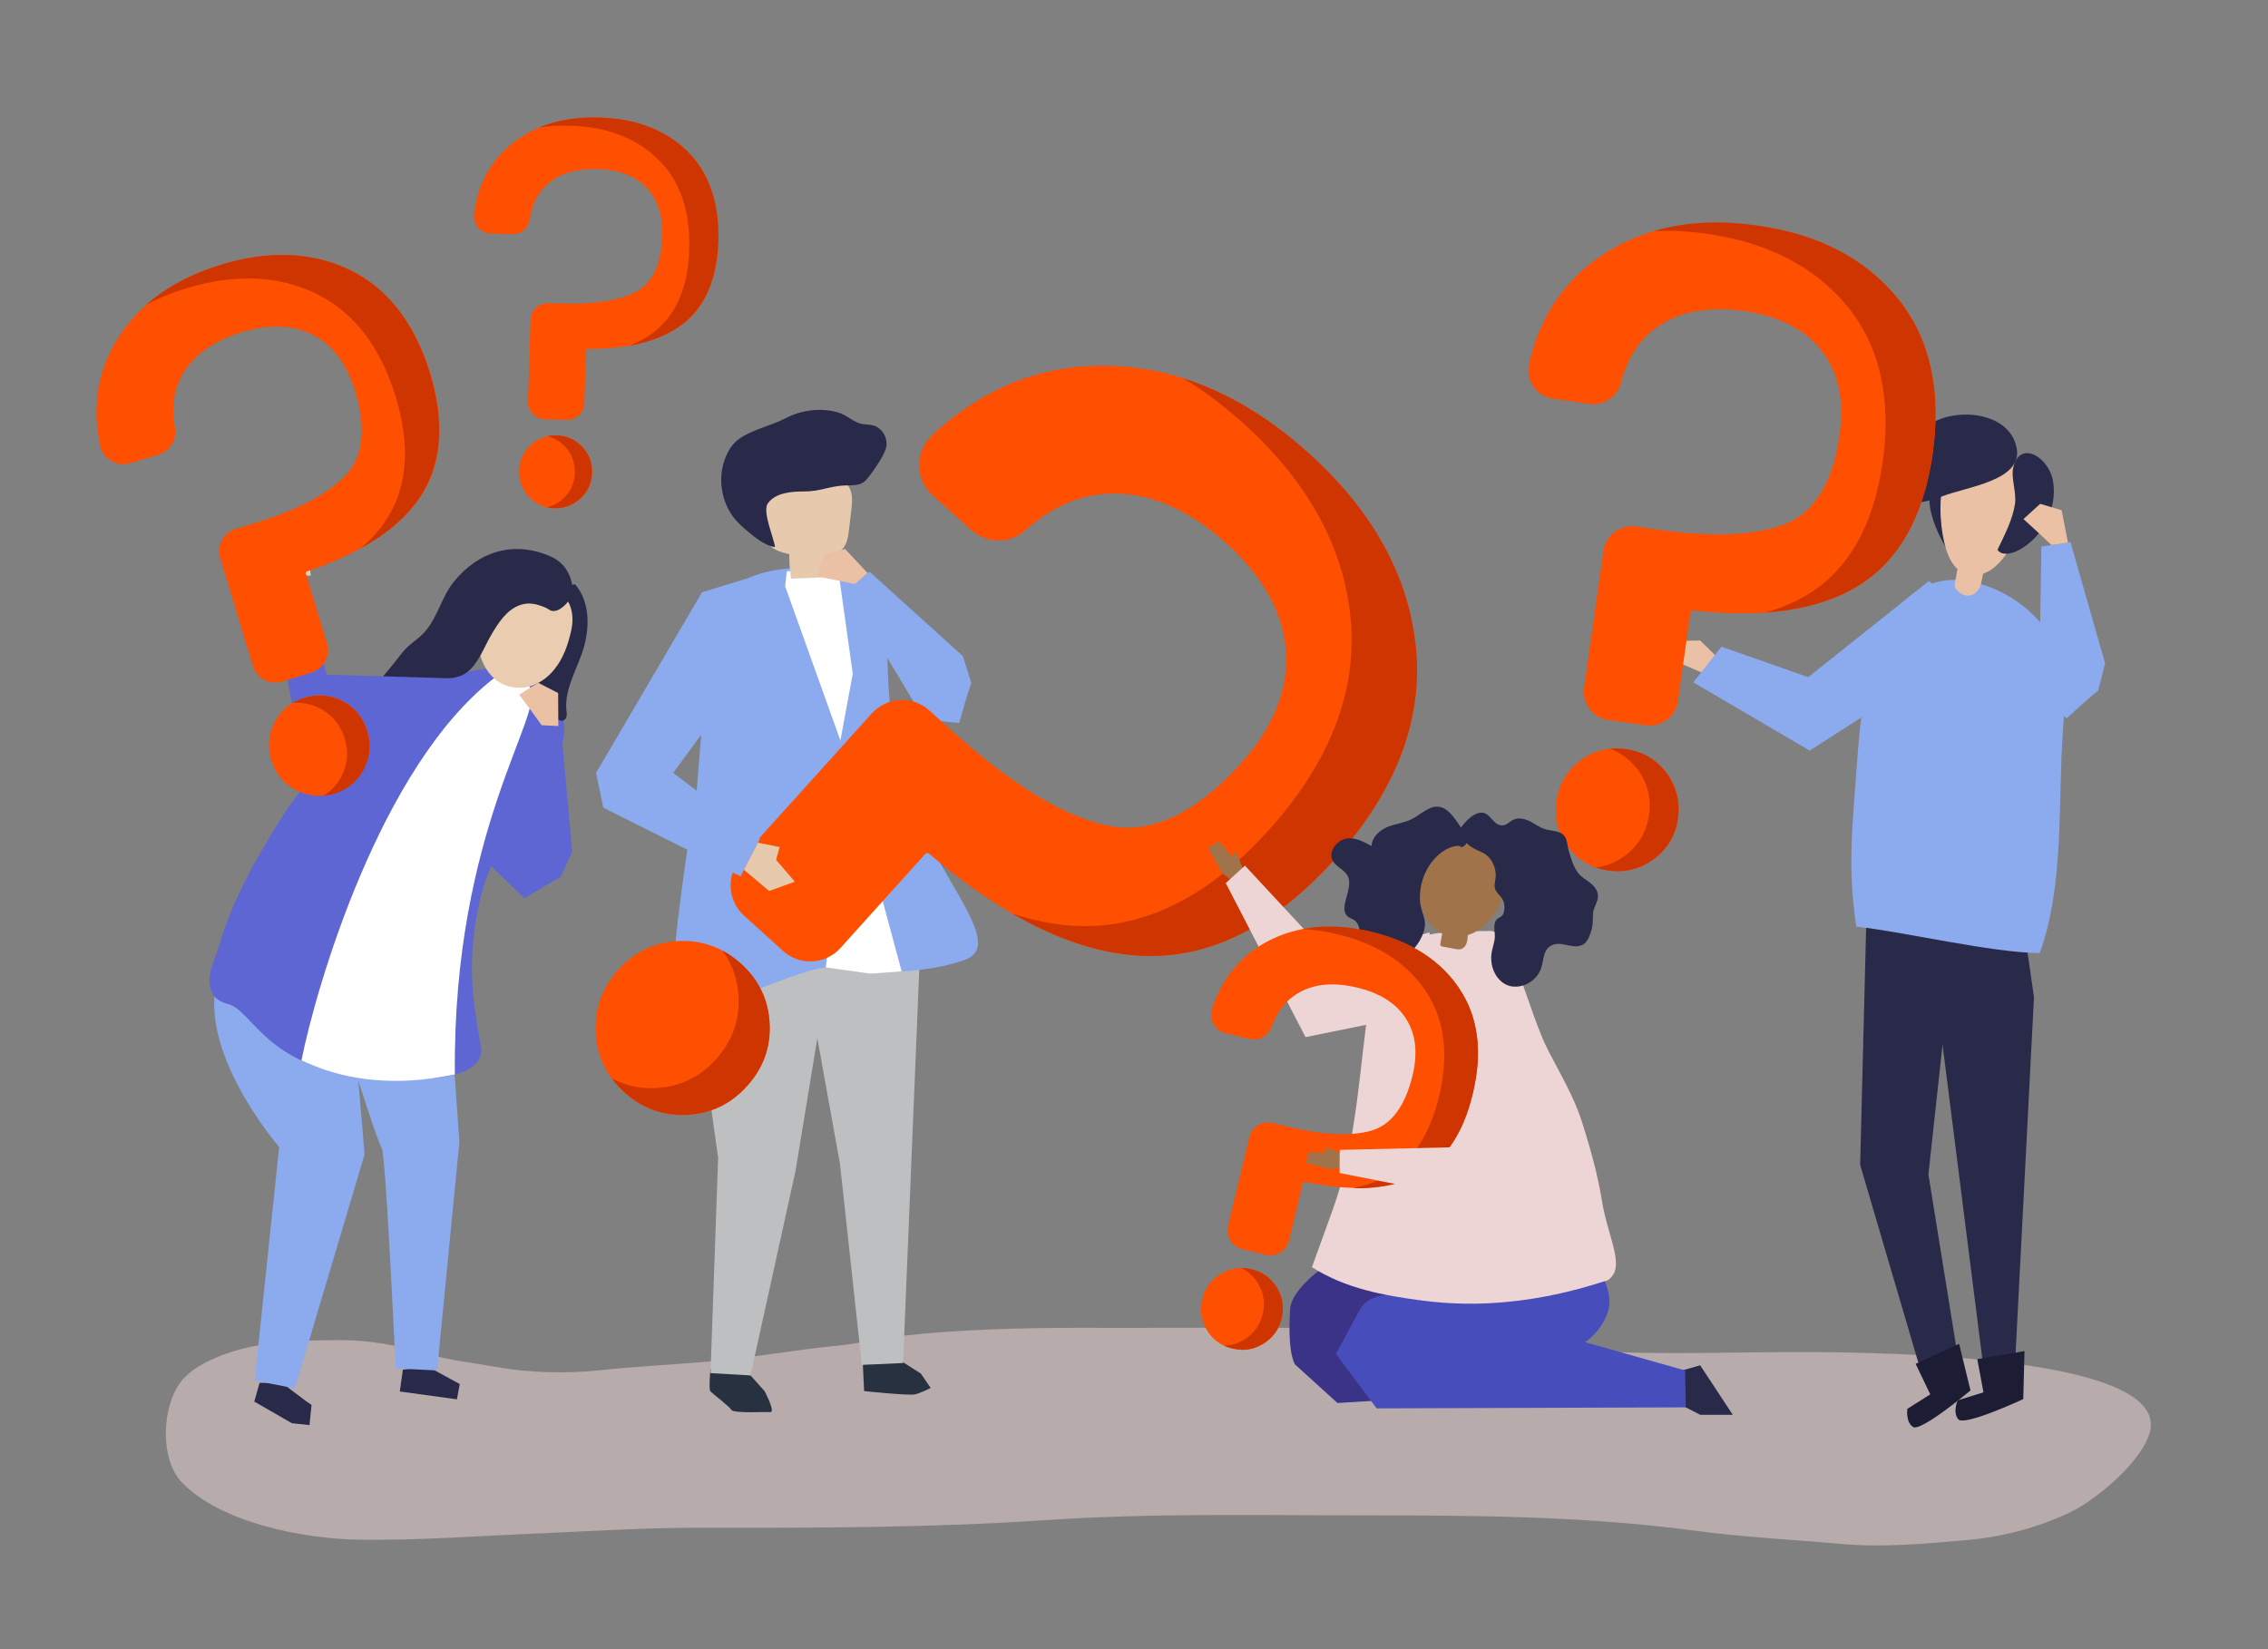 <?xml version="1.0" encoding="utf-8"?>
<!-- Generator: Adobe Illustrator 23.0.4, SVG Export Plug-In . SVG Version: 6.00 Build 0)  -->
<svg version="1.1" xmlns="http://www.w3.org/2000/svg" xmlns:xlink="http://www.w3.org/1999/xlink" x="0px" y="0px"
	 viewBox="0 0 1100 800" style="enable-background:new 0 0 1100 800;" xml:space="preserve">
<rect x="0" y="0" width="1100" height="800" fill="#808080" stroke="none"/>
<style type="text/css">
	.st0{opacity:0.5;}
	.st1{fill:#EED5D5;}
	.st2{fill:#292949;}
	.st3{fill:#1C1C35;}
	.st4{fill:#EAC1A4;}
	.st5{fill:#8CABEF;}
	.st6{fill:#5D66D3;}
	.st7{fill:#FFFFFF;}
	.st8{fill:#EACDB0;}
	.st9{fill:#EBCEB1;}
	.st10{fill:#273140;}
	.st11{fill:#BDBFC1;}
	.st12{fill:none;}
	.st13{fill:#E7CAAD;}
	.st14{fill:#FF4F00;}
	.st15{fill:#CE3500;}
	.st16{fill:#3B3387;}
	.st17{fill:#474EBB;}
	.st18{fill:#A0734B;}
</style>
<g id="Background">
</g>
<g id="Shadow">
	<g class="st0">
		<path class="st1" d="M522,644.1c-28.2,0.1-56.4,0.8-84.5,3.9c-10.6,1.2-21,3.8-31.6,4.8c-21.2,2.1-42.1,6-63.4,7.8
			c-17.2,1.4-34.4,2.3-51.5,4.1c-16,1.7-33.8,1.3-49.7-1.5c-11.8-2.1-23.6-3.3-35.2-6.7c-13-3.8-27.1-6.5-40.6-6.4
			c-19.3,0.1-38,0.2-56.5,6.8c-6.5,2.3-14.4,6.2-19.3,11.1c-11.3,11.3-12.8,39.4-1.5,51.1c18.9,19.7,59.3,27.4,85.8,27.8
			c29.1,0.4,57.3-1.8,86.4-3c27-1.2,54-2.9,81.1-2.8c55.3,0.1,110.7,0,165.9-3.7c51.9-3.5,103.9-2.3,155.9-2.3
			c53.3,0,106.3,0.4,159.2,7.5c23.1,3.1,46.6,4.2,69.8,6.3c20.8,1.9,40.7,0,61.4-1.8c17.4-1.5,34.6-6,50.4-13.5
			c12.5-6,34.7-24.5,38.6-38.8c10.7-39.9-151.3-39-176.2-38.9c-27.8,0.1-55.9,1-83.7,0c-11.7-0.4-23.2-2.7-34.6-5.2
			c-11.4-2.5-22.8-1.9-34.4-2.9c-48.1-4.4-96.3-3.7-144.5-3.7C553.4,644.2,537.7,644.1,522,644.1z"/>
	</g>
</g>
<g id="Object">
	<g>
		<g>
			<g>
				<g>
					<g>
						<polygon class="st2" points="981.9,451.8 986.5,483.7 977.2,663.7 961.6,660.4 935.7,455.8 						"/>
					</g>
					<g>
						<polygon class="st2" points="905.2,445.8 902.2,565.1 932.5,668.1 950.1,661.5 935.3,569.7 948.9,444.8 						"/>
					</g>
					<g>
						<path class="st3" d="M950.2,651.9l-21.1,9.7l7.1,14.8l-11.1,7c0,0-1,6.2,2.7,8.8c3.7,2.6,27.9-17.7,27.9-17.7L950.2,651.9z"/>
					</g>
					<g>
						<path class="st3" d="M981.9,655.4l-22.9,3.9l3,16.1l-12.5,3.9c0,0-2.6,5.7,0.3,9.2c2.9,3.5,31.5-9.8,31.5-9.8L981.9,655.4z"/>
					</g>
				</g>
				<g>
					<path class="st2" d="M937.3,251.2c1.6,5.3,4,10.4,7,15.1c0.1-9.7,1.5-19.5,4.2-28.9c0.2-0.7,0.4-1.5,0-2.2
						c-0.3-0.6-1.1-0.8-1.8-1C934.7,231.4,934.4,242,937.3,251.2z"/>
				</g>
				<g>
					<g>
						<path class="st4" d="M943.9,266.5c1.3,4,3.3,8.5,7.5,11c4.9,2.9,10.1,1.4,13.8-0.8c12.1-7.3,33-47.6,1.5-57.5
							C938.2,210.2,938.7,249.9,943.9,266.5z"/>
					</g>
					<g>
						<path class="st2" d="M968.8,266.7c1.9,2.8,6.2,2.1,9.2,0.7c12.5-5.9,20.1-20.6,17.7-34.2c-2-11.4-16.1-20.2-19.3-6.2
							c-1.1,4.9,1.7,11.9,0.9,17.4C976.1,252.2,972.2,259.6,968.8,266.7z"/>
					</g>
					<g>
						<path class="st2" d="M938,204.7c-14.3,7.9-20.7,25.4-33.9,35.2c11.8,5.4,25.8,5.7,37.8,0.9c11.8-4.7,39.8-7.6,36.1-23.9
							C974.4,200.3,950.6,197.8,938,204.7z"/>
					</g>
				</g>
				<g>
					<path class="st5" d="M993.6,307.7c8.2,14.2,8.2,30.4,7,45.8c-2.6,34.9,0.8,75.4-11.3,108.8c-22.7,0-66.3-10.4-89-12.8
						c-4.4-30.4-1.8-48.1,0.6-82.5c1.2-17,3.9-39.7,9.9-55.9c4.9-13.2,18-30.3,37.8-29.8C967.3,281.9,986.2,294.7,993.6,307.7z"/>
				</g>
				<path class="st4" d="M956.6,288.5c-2.1,0.9-4.6,0.5-7.1-1.9c-2.1-2-1.5-2.7-1-5.7c0.7-4.4,1.8-8.9,2.8-13.3l12.2,2.5
					c0,0-2.5,11.9-2.6,12.7C960.3,285.5,958.7,287.6,956.6,288.5z"/>
			</g>
			<g>
				<polygon class="st4" points="834.2,320.1 824.6,310.7 809.6,311 807.8,318.7 830.6,328.5 				"/>
			</g>
			<g>
				<polygon class="st5" points="946.5,291.7 935.6,281.8 877,328.5 834.9,313.7 821.3,331 877.7,364.1 937.3,325.9 				"/>
			</g>
		</g>
		<g>
			<polygon class="st2" points="207.4,662.9 223,671.4 221.6,678.8 193.9,675 195.4,664.4 			"/>
			<polygon class="st2" points="136.8,670.9 125.9,670.8 123.3,680 123.6,680 123.5,680 141.6,690.4 150.1,691.3 151.1,681.5 
				148.7,679.9 			"/>
			<path class="st5" d="M170.3,497.8c1.7-0.2,6.5,62.3,6.5,62.3L143,673.5l-19.5-3.8l11.9-113.3c0,0-41.2-47.6-29.4-83.1
				C123.9,482,170.3,497.8,170.3,497.8z"/>
			<path class="st5" d="M218.9,498.3l3.9,55.7L212,664.8l-20.1-1c0,0-4.8-105-6.8-107.1c-2-2.1-19.1-57.2-19.1-57.2L218.9,498.3z"/>
			<g>
				<path class="st6" d="M192.6,523.7c-63.7-1.2-68.4-33.3-82.4-36.8c-14-3.5-6.7-20.2-6.7-20.2s2.7-7.5,3.8-11.3
					c8.2-28,32.7-64,32.7-64c12.1-16.5,24.3-31.1,34.8-39.9c31.2-26.2,64.7-27.4,64.7-27.4c48.2,15.1,31.2,37.7,31.7,43.7
					c-15.8,14.5-27.3,36.3-35.8,59.6c-4,12.4-8.7,33.7-5.4,59.7c1.1,8.3,2.3,15.5,3.5,21.8C233.7,516.9,225.8,524.2,192.6,523.7z"/>
				<path class="st7" d="M239.6,329c0,0,10.7-5.9,17.4,4.3c8.1,12.4-37.5,68.3-36.4,187.9c-11.9,2.4-42.7,8.2-74.4-6.8
					C153.3,478.9,184.4,371.8,239.6,329z"/>
			</g>
			<g>
				<path class="st2" d="M263.2,291.2c5.4,4.2,10.1,13.2,8.2,20.2c-0.9,3.4-3.3,5.7-4.2,9.3c-1.6,7.2-14.2,12.6-8.9,20.9
					c2.7,4.3,8,6.1,12.8,7.7c0.6,0.2,1.2,0.4,1.8,0.3c1-0.2,1.7-1.2,1.9-2.2c0.2-1,0-2-0.1-3c-1.1-10.6,6.1-21.2,8.7-31.2
					c2.6-10,2.5-21.4-4.4-29.7c-5.9,0.5-8.3-0.6-12.1,4L263.2,291.2z"/>
				<path class="st8" d="M250.5,333.6c7,0.6,13.9-3.3,18.3-8.8c4.5-5.5,6.8-12.3,8.3-19.2c4.9-22.9-23.2-30.4-38.1-16.3
					C226.2,301.5,230.1,332,250.5,333.6z"/>
				<path class="st2" d="M215.6,329.3c3.7-0.3,7.5-0.7,10.8-3.1c5.4-3.9,8.6-12.7,11.9-18.3c3.5-5.9,7.5-12.2,14-14.4
					c4.2-1.5,8-0.5,11.9,1.1c2.7,1.1,2.4,2.1,5.3,1.7c2.2-0.4,5.1-3.1,6.3-4.8c2.1-3,2.2-7,1.1-10.4c-1.7-5.3-4.8-8.9-9.7-11.1
					c-17.4-7.8-34.9-2.9-47.1,12.2c-5.8,7.2-7.9,17.2-13.8,24c-3.6,4.2-8.1,6.2-11.6,10.9c-9,12.1-23.7,26.3-29,40.6
					c-0.2,0.5-0.4,1.1-0.1,1.6c0.5,1,2,0.7,3.1,0.2c6-3,12-6,17.9-9c2.3-1.2,4.7-2.4,6.7-4.1c4.8-4.4,6.5-12,12.3-15
					C208.6,329.7,212.1,329.5,215.6,329.3z"/>
			</g>
			<g>
				<polygon class="st6" points="191.1,359.4 143.1,348.1 130.2,284.2 146.2,285.6 158.5,327.3 220.8,329.1 224.4,333.9 				"/>
			</g>
		</g>
		<path class="st9" d="M150.7,279.3l-1.6-16.7l-11.9-9.1l-0.7,4.9l4.2,4.2c0,0,1,4.9,4,7.3c-0.3,2.8-2.6,8.7-2.6,8.7L150.7,279.3z"
			/>
		<g>
			<g>
				<g>
					<g>
						<path class="st10" d="M432.8,657.5l13.8,8.8l4.8,7c0,0-4.9,2.5-7.7,3.1c-2.8,0.7-24.6-1.6-24.6-1.6l-0.6-12.8L432.8,657.5z"/>
					</g>
					<g>
						<path class="st10" d="M364,667.2l6.8,7.6c0,0,5.5,10.3,2.8,10.2c-2.8-0.2-17.9,0.7-18.9-1.1c-1-1.7-9-7.8-10.1-8.9
							c-1-1.2,0-10.9,0-10.9L364,667.2z"/>
					</g>
					<g>
						<path class="st11" d="M402.9,464.2l-17.1,104l-21.8,99l-19.4-1.1l3.7-104.5c0,0-14-96.1-14.1-124.5L402.9,464.2z"/>
					</g>
					<g>
						<polygon class="st11" points="445.9,469.3 438,661.2 418,662.1 407.4,564.6 391.9,478.6 433.2,425.3 						"/>
					</g>
					<g>
						<g>
							<polygon class="st12" points="344.4,304 344.4,304 344.4,304 							"/>
						</g>
						<g>
							<path class="st5" d="M435.4,368.3c-10.5-51,2.8-75.6-20.1-89.8c0,0-37.4-10.3-61.2,6.8c-0.3,0.2-0.7,0.5-1,0.7l-8.7,18
								l-6.6,80.7c0,0-18.4,106-8.6,106.8c11.1,1,61.8-22.7,71.4-22.1c9.6,0.6,39.1,5.8,66.9-3.6
								C491.4,457.7,445.9,419.3,435.4,368.3z"/>
						</g>
					</g>
					<g>
						<polygon class="st7" points="388.9,276.9 381.6,277.1 380.8,284.4 407.6,359.2 413.6,326.8 407,279.8 						"/>
					</g>
					<g>
						<polygon class="st7" points="410.8,387.9 400.5,469.3 422.2,472.3 437.3,471.2 418.3,400.6 						"/>
					</g>
					<g>
						<g>
							<path class="st13" d="M398.7,280.1c-5,0.2-10,0.4-15,0.6c-0.6-3.9-0.9-7.9-0.9-11.9c-4.3-0.9-9.3-2.4-10.7-6.5
								c-0.4-1.3-0.4-2.7-0.3-4.1c0.2-5.7-1.4-11.5,0.5-17.1c0.6-1.9,0.1-4,1-5.8c1.4-3.2,4.8-4.9,8.1-6c8.4-2.7,18.1-2.2,25.6,2.5
								c2,1.3,3.9,2.8,5,4.9c1.7,3.2,1.3,7.1,0.9,10.7c-0.4,3.3-0.8,6.7-1.2,10c-0.4,3.8-1.3,8.2-4.6,10.1c-1.8,1-4,1.1-5.6,2.4
								C398.8,272.2,399.8,276.7,398.7,280.1z"/>
						</g>
						<g>
							<path class="st2" d="M420.1,205.9c-1.1-0.1-2.3-0.2-3.4-0.6c-3.7-1.3-6.5-4.2-10.5-5.3c-8-2.3-17.6-1.1-25,2.8
								c-7,3.7-16.8,5.7-23,10.3c-2.6,1.9-4.5,4.7-5.8,7.6c-4.7,10.1-2.9,22.9,4.3,31.4c1.6,1.9,3.5,3.6,5.4,5.2
								c4,3.3,8.8,7.4,13.8,8.1c-0.5-4.3-6.3-17.3-3.5-21.2c3.7-5.3,11.8-5.8,17.7-5.8c7,0.1,12.5-2.6,19.4-2.9
								c3.5-0.1,7.6,0.2,10.1-2.2c2.9-2.9,8.8-11.7,10-15.5c1.1-3.3-0.1-7.2-2.7-9.5C424.7,206.2,422.5,206.1,420.1,205.9z"/>
						</g>
					</g>
				</g>
				<g>
					<path class="st5" d="M467,318.3l-45.3-41l-10.9,9.2l37.5,62.6l16.9,1.6c0,0,4.9-17.4,5.9-19.3L467,318.3z"/>
				</g>
			</g>
			<g>
				<g>
					<path class="st14" d="M359.3,467.4c-8.7-7.8-18.9-11.5-30.4-10.9c-11.5,0.6-21.3,5.3-29.1,14c-7.8,8.7-11.5,18.9-10.9,30.4
						c0.6,11.5,5.3,21.3,14,29.1c3.4,3.1,7.1,5.6,11,7.3c5.9,2.7,12.4,3.9,19.3,3.6c11.5-0.6,21.3-5.3,29.1-14
						c7.8-8.7,11.5-18.9,10.9-30.4C372.7,485,368,475.2,359.3,467.4z"/>
				</g>
				<g>
					<g>
						<path class="st15" d="M373.3,496.5c-0.6-11.5-5.3-21.3-14-29.1c-2.8-2.5-5.8-4.6-8.9-6.3c4.7,6.5,7.4,13.9,7.8,22.3
							c0.6,11.5-3.1,21.7-10.9,30.4c-7.8,8.7-17.6,13.4-29.1,14c-6.9,0.4-13.4-0.8-19.3-3.6c-0.7-0.3-1.5-0.7-2.2-1.1
							c1.8,2.4,3.8,4.7,6.2,6.8c3.4,3.1,7.1,5.6,11,7.3c5.9,2.7,12.4,3.9,19.3,3.6c11.5-0.6,21.3-5.3,29.1-14
							C370.2,518.2,373.9,508,373.3,496.5z"/>
					</g>
				</g>
				<g>
					<path class="st14" d="M686.8,315c-3.2-34.9-20.7-66.9-52.1-95.2c-31.4-28.3-65.2-42.6-100.5-42.4
						c-30.7,0.1-58.3,11.5-82.2,33.8c-4,3.8-6.3,9.1-6.2,14.6c0,5.5,2.4,10.8,6.5,14.5l18.7,16.8c7.5,6.7,18.8,6.8,26.3,0.1
						c13.3-11.8,27.3-17.6,42.5-17.8c18.5-0.1,37,8,55,24.2c17.9,16.2,27.7,33.8,28.9,52.5c1.2,18.6-6.2,36.9-22.1,54.5
						c-21.9,24.2-43.5,34.3-64.4,29.9c-22-4.6-48.3-21-78.4-48.6l-8.1-7.3c-8.1-7.3-20.5-6.6-27.8,1.4l-63.5,70.4
						c-3.5,3.9-5.3,9-5,14.2c0.3,5.3,2.6,10.1,6.5,13.6l18.9,17.1c1.5,1.4,3.2,2.5,5,3.3c7.6,3.5,16.9,1.8,22.8-4.7l41.1-45.6
						c0.5-0.6,1.4-0.6,2-0.1c36.2,30.9,70.3,47.5,101.6,49.4c33.3,2,65.1-13.6,94.8-46.5C676.6,384.4,690,350.1,686.8,315z"/>
				</g>
				<g>
					<g>
						<path class="st15" d="M686.8,315c-3.2-34.9-20.7-66.9-52.1-95.2c-19.4-17.5-39.8-29.6-60.8-36.3c9.9,6,19.6,13.3,29.1,21.8
							c31.4,28.3,48.9,60.3,52.1,95.2c3.2,35-10.2,69.4-39.7,102.1c-29.6,32.9-61.5,48.5-94.8,46.5c-9.6-0.6-19.5-2.6-29.6-5.9
							c21.4,12.4,41.9,19.2,61.3,20.4c33.3,2,65.1-13.6,94.8-46.5C676.6,384.4,690,350.1,686.8,315z"/>
					</g>
				</g>
			</g>
			<g>
				<polygon class="st5" points="362,280.7 340.5,287.3 289.1,374.9 292.6,391.8 359.2,425.1 368.5,407 326.5,374.9 352.2,339.9 
					362.1,283.8 				"/>
			</g>
			<g>
				<polygon class="st4" points="420.8,278 409.9,266.3 399.4,269.2 396.5,279.7 405.9,281.5 414.6,283.3 				"/>
			</g>
			<g>
				<polygon class="st13" points="367.6,408.8 378.1,410.9 376.4,417.1 385.5,427.7 373,432.2 360.8,421.9 				"/>
			</g>
		</g>
		<g>
			<g>
				<path class="st14" d="M147.7,338.4c-6.5,2-11.3,5.9-14.4,11.8c-3.1,5.9-3.7,12.1-1.7,18.6c2,6.5,5.9,11.3,11.8,14.4
					c5.9,3.1,12.1,3.7,18.6,1.7c2.6-0.8,4.9-1.9,6.9-3.3c3.1-2.1,5.6-5,7.5-8.5c3.1-5.9,3.7-12.1,1.7-18.6
					c-2-6.5-5.9-11.3-11.8-14.4C160.4,337,154.2,336.4,147.7,338.4z"/>
			</g>
			<g>
				<g>
					<path class="st15" d="M166.3,340.2c-5.9-3.1-12.1-3.7-18.6-1.7c-2.1,0.6-4,1.5-5.7,2.5c4.6-0.4,9.1,0.5,13.4,2.8
						c5.9,3.1,9.8,8,11.8,14.4c2,6.5,1.4,12.7-1.7,18.6c-1.9,3.5-4.4,6.4-7.5,8.5c-0.4,0.3-0.8,0.5-1.2,0.8c1.7-0.2,3.4-0.5,5.2-1
						c2.6-0.8,4.9-1.9,6.9-3.3c3.1-2.1,5.6-5,7.5-8.5c3.1-5.9,3.7-12.1,1.7-18.6C176.1,348.1,172.2,343.3,166.3,340.2z"/>
				</g>
			</g>
			<g>
				<path class="st14" d="M169.8,131c-18.2-8.8-39.3-9.7-62.6-2.6c-23.3,7.1-40.4,19.6-50.9,37.1c-9.1,15.2-11.7,32.3-7.7,50.7
					c0.7,3.1,2.6,5.8,5.4,7.4c2.7,1.6,6.1,2,9.1,1.1l13.9-4.2c5.5-1.7,8.9-7.3,7.9-13c-1.9-10.1-0.6-18.7,3.9-26.3
					c5.4-9.2,15-15.9,28.4-20c13.3-4.1,25-3.6,34.6,1.3c9.6,4.9,16.4,14.1,20.4,27.1c5.5,18,4,31.7-4.4,40.8
					c-8.8,9.5-24.8,17.7-47.4,24.3l-6,1.8c-6,1.8-9.4,8.2-7.6,14.2l15.9,52.4c0.9,2.9,2.8,5.3,5.5,6.7c2.7,1.4,5.8,1.7,8.7,0.8
					l14.1-4.3c1.1-0.3,2.2-0.9,3.1-1.5c4-2.7,5.9-7.8,4.5-12.7l-10.3-33.9c-0.1-0.4,0.1-0.9,0.5-1c26-8.7,44.4-20.7,54.7-35.6
					c10.9-15.9,12.6-36.3,5.2-60.7C201.1,156.7,188,139.9,169.8,131z"/>
			</g>
			<g>
				<g>
					<path class="st15" d="M169.8,131c-18.2-8.8-39.3-9.7-62.6-2.6c-14.4,4.4-26.5,10.9-36.1,19.3c5.9-3.1,12.4-5.8,19.5-7.9
						c23.3-7.1,44.4-6.2,62.6,2.6c18.3,8.9,31.3,25.7,38.7,50c7.4,24.4,5.7,44.9-5.2,60.7c-3.1,4.6-7.1,8.9-11.7,12.9
						c12.5-6.9,22-15,28.3-24.3c10.9-15.9,12.6-36.3,5.2-60.7C201.1,156.7,188,139.9,169.8,131z"/>
				</g>
			</g>
		</g>
		<g>
			<g>
				<path class="st14" d="M788.5,363.4c-8.2-1.2-15.6,0.7-22.1,5.6c-6.5,4.9-10.4,11.5-11.5,19.7c-1.2,8.2,0.7,15.6,5.6,22.1
					c4.9,6.5,11.5,10.4,19.7,11.5c3.2,0.5,6.4,0.4,9.4-0.1c4.6-0.8,8.8-2.6,12.8-5.6c6.5-4.9,10.4-11.5,11.5-19.7
					c1.2-8.2-0.7-15.6-5.6-22.1C803.3,368.4,796.6,364.6,788.5,363.4z"/>
			</g>
			<g>
				<g>
					<path class="st15" d="M808.2,374.9c-4.9-6.5-11.5-10.4-19.7-11.5c-2.6-0.4-5.2-0.4-7.7-0.2c5.3,1.9,9.8,5.3,13.4,10
						c4.9,6.5,6.8,14,5.6,22.1c-1.2,8.2-5,14.8-11.5,19.7c-3.9,2.9-8.2,4.8-12.8,5.6c-0.6,0.1-1.1,0.2-1.7,0.2
						c2,0.7,4.1,1.2,6.3,1.5c3.2,0.5,6.4,0.4,9.4-0.1c4.6-0.8,8.8-2.6,12.8-5.6c6.5-4.9,10.4-11.5,11.5-19.7
						C814.9,388.9,813,381.5,808.2,374.9z"/>
				</g>
			</g>
			<g>
				<path class="st14" d="M920.3,144.6c-15.7-19.2-38.6-31.1-68.2-35.2c-29.6-4.2-55,0.8-75.7,14.8c-18,12.2-29.7,29.8-34.8,52.3
					c-0.9,3.8-0.1,7.8,2.1,11c2.2,3.2,5.7,5.4,9.5,5.9l17.6,2.5c7,1,13.7-3.4,15.4-10.3c3.2-12.2,9-21.1,17.9-27.2
					c10.8-7.4,24.9-9.9,41.8-7.5c16.9,2.4,29.6,8.9,37.7,19.4c8.1,10.4,11,24.1,8.6,40.7c-3.2,22.9-12,37.3-25.9,43
					c-14.7,6-36.6,6.8-65.2,2.5l-7.6-1.1c-7.6-1.1-14.7,4.2-15.8,11.8l-9.4,66.4c-0.5,3.7,0.4,7.4,2.7,10.3c2.2,3,5.5,4.9,9.2,5.4
					l17.9,2.5c1.4,0.2,2.9,0.2,4.2,0c5.8-1,10.7-5.6,11.5-11.8l6.1-43c0.1-0.5,0.6-0.9,1.1-0.9c33.4,3.8,60,0.1,79.1-11.2
					c20.3-12,32.8-33.8,37.2-64.7C941.7,189.3,936,163.9,920.3,144.6z"/>
			</g>
			<g>
				<g>
					<path class="st15" d="M920.3,144.6c-15.7-19.2-38.6-31.1-68.2-35.2c-18.3-2.6-35-1.7-50,2.7c8.2-0.4,16.8,0,25.7,1.3
						c29.6,4.2,52.5,16.1,68.2,35.2c15.7,19.3,21.5,44.7,17.1,75.6c-4.4,31-16.9,52.8-37.2,64.7c-5.9,3.5-12.4,6.2-19.7,8.2
						c17.5-1.2,32.2-5.3,44-12.3c20.3-12,32.8-33.8,37.2-64.7C941.7,189.3,936,163.9,920.3,144.6z"/>
				</g>
			</g>
		</g>
		<g>
			<polygon class="st2" points="814.8,665.1 824.6,662.3 840.4,686.3 824.6,686.3 815.1,681.4 			"/>
			<path class="st16" d="M639.3,616.7c0,0-13.7,10.1-13.6,19c0,0-1.5,18.7,2.3,26.1l20.7,18.8l38.2-2.4l12.3-54.1L639.3,616.7z"/>
			<path class="st17" d="M681.2,628.7c0,0-16.5-3.9-22.1,7.4l-11.2,20.7l19.8,26.4l149.9-0.5l-0.3-17.9l-48.5-13.7
				c4.3-2.9,7.8-7.4,10-12c3.8-8.3,0.8-14.4-2.2-22.2c-0.9-2.4-5.5-15.6-9.4-14.5C767.1,602.4,681.2,628.7,681.2,628.7z"/>
			<g>
				<g>
					<polygon class="st18" points="592.9,423.8 585.9,411.4 591.1,408.2 597.7,415.6 599.4,413 604.1,424.3 599.2,428.3 					"/>
				</g>
				<g>
					<polygon class="st1" points="693.4,452.3 645.8,465.1 603.8,419.9 594.5,428.4 633.2,503.1 691.3,491.3 					"/>
				</g>
			</g>
			<g>
				<g>
					<path class="st1" d="M646.5,586.5c10.3-28.8,12.3-59.3,16.1-89.6c1.1-8.9,2.3-18,6.3-26.1c4.6-9.2,11.8-14,20.1-16.4
						c10.6-3.1,23-2.5,33.9-2.8c10.4,0,18.2,39.2,28.2,58.4c6.1,11.8,12.4,22.2,16.4,34.9c3.8,12.2,7.4,24.7,9.4,37.3
						c3.1,19.1,12,32.7,2.8,38.9c-0.8,0.2-1.6,0.5-2.4,0.7c-14.9,4.8-30.3,8.2-45.9,9.7c-13.8,1.4-27.8,1.2-41.6-0.6
						c-18.9-2.5-37.1-5.8-53.5-16.2C639.7,605.4,643.1,595.9,646.5,586.5z"/>
				</g>
			</g>
			<g>
				<path class="st18" d="M728.9,422.8c-5.3-18-31.1-25-37.8-4.5c-2,6.2-3.3,12.7-2.3,19.1c1,6.4,4.7,12.6,10.6,15.4
					c0,0,0.1,0,0.1,0c-0.3,1.6-0.6,3.3-0.9,4.9c-0.1,0.4-0.1,0.7,0.1,1c0.2,0.3,0.7,0.4,1.1,0.5c2,0.4,3.9,0.7,5.9,1.1
					c1,0.2,2,0.4,2.9,0.1c2.1-0.6,3-3,3.2-5.2c0-0.5,0.1-1,0.1-1.6C723.6,450.1,732.4,434.6,728.9,422.8z"/>
				<g>
					<path class="st2" d="M698.2,391.4c-4.7-0.9-8.9,3.6-13.4,5.9c-3.7,1.9-7.9,2.3-11.7,3.8c-3.8,1.5-7.7,4.9-7.9,9.3
						c-3.8-2.1-7.9-4.3-12.2-3.6c-4.3,0.7-8.5,5.7-6.9,10c1.4,3.8,6.3,4.9,7.8,8.7c2.4,6-4.9,14.9-0.3,19c1.1,1,2.7,1.3,3.8,2.3
						c1.4,1.2,1.8,3.3,2.3,5.2c2.6,8.4,10.8,14.1,19.1,13.3c5.2-2.2,9.5-7.1,11.5-12.7c2.4-6.8-1.2-9.3-1.6-15.8
						c-0.4-7.1,2-14.5,6.7-19.8c3-3.5,7.2-6.4,11.6-6.7c1.8-0.1,1.2,1.4,3.2,0c0.9-0.6,2.1-2.8,2.4-3.8
						C708.1,402.3,704.5,392.5,698.2,391.4z"/>
					<path class="st2" d="M749.4,402.2c2.4,0.8,5.1,0.7,7.4,1.8c3.5,1.7,3.1,5.3,4,8.5c1,3.5,2.4,8.3,4.7,11.1
						c1.6,2,3.9,3.2,5.9,4.8c2,1.6,3.8,3.9,3.6,6.6c-0.1,2.6-1.9,4.9-2.3,7.4c-0.4,3.8,0.2,5.8-1.1,9.7c-0.7,2-1.4,4.1-3,5.5
						c-2.1,1.8-4.9,1.6-7.4,1.1c-2.5-0.5-5.1-1.3-7.6-0.5c-5.4,1.6-4.6,7.1-6.2,11.6c-2.4,6.9-10.6,10.6-16.6,8
						c-5.1-2.3-8-8.4-7.5-14.4c0.2-3,1.5-5.7,1.7-8.7c0.2-2.9-1.3-6.9,1.4-9.1c0.7-0.5,1.5-0.8,2.1-1.4c0.5-0.5,0.8-1.2,0.9-1.9
						c0.6-2.4,0.2-5-1.2-6.9c-1-1.3-2.4-2.4-3-4c-0.7-1.8,0-3.9,0.2-5.9c0.4-4.8-2.1-9.7-6-11.7c-2.6-1.3-5-2.1-7.3-4.1
						c-0.3-0.3-5.5-5.2-5.7-4.1c0.3-1.8,1.4-3.3,2.5-4.6c1.8-2.3,3.8-4.5,6.2-5.8c7.9-4.2,8,6.2,14.3,5.1c1.5-0.3,2.7-1.6,4.1-2.4
						c2.6-1.5,5.8-0.8,8.3,0.4S746.6,401.4,749.4,402.2z"/>
				</g>
			</g>
		</g>
		<g>
			<g>
				<path class="st14" d="M607,615.7c-5.3-1.3-10.4-0.5-15,2.3c-4.6,2.8-7.6,6.9-8.9,12.3c-1.3,5.3-0.5,10.4,2.3,15
					c2.8,4.6,6.9,7.6,12.3,8.9c2.1,0.5,4.2,0.7,6.2,0.6c3.1-0.2,6-1.2,8.8-2.9c4.6-2.8,7.6-6.9,8.9-12.3c1.3-5.3,0.5-10.4-2.3-15
					C616.5,620,612.4,617,607,615.7z"/>
			</g>
			<g>
				<g>
					<path class="st15" d="M619.3,624.6c-2.8-4.6-6.9-7.6-12.3-8.9c-1.7-0.4-3.4-0.6-5.1-0.6c3.4,1.6,6.2,4.1,8.2,7.4
						c2.8,4.6,3.6,9.6,2.3,15c-1.3,5.3-4.3,9.5-8.9,12.3c-2.8,1.7-5.7,2.7-8.8,2.9c-0.4,0-0.8,0-1.1,0c1.3,0.6,2.6,1.1,4.1,1.4
						c2.1,0.5,4.2,0.7,6.2,0.6c3.1-0.2,6-1.2,8.8-2.9c4.6-2.8,7.6-6.9,8.9-12.3C622.9,634.2,622.1,629.2,619.3,624.6z"/>
				</g>
			</g>
			<g>
				<path class="st14" d="M707.8,479.6c-9.1-13.7-23.5-22.9-42.8-27.6c-19.2-4.6-36.4-2.9-50.9,5c-12.6,6.9-21.5,17.8-26.3,32.3
					c-0.8,2.4-0.6,5.1,0.7,7.4c1.3,2.3,3.4,3.9,5.9,4.5l11.5,2.8c4.6,1.1,9.2-1.4,10.8-5.8c2.9-7.9,7.3-13.4,13.5-16.8
					c7.6-4.2,17-5,28.1-2.3c11,2.6,19,7.7,23.7,15.2c4.7,7.4,5.7,16.6,3.1,27.4c-3.6,14.9-10.3,23.9-19.8,26.7
					c-10.1,3-24.6,2.2-43.2-2.5l-5-1.2c-5-1.2-9.9,1.9-11.1,6.8l-10.4,43.2c-0.6,2.4-0.2,4.9,1.1,7c1.3,2.1,3.3,3.6,5.7,4.2
					l11.6,2.8c0.9,0.2,1.9,0.3,2.8,0.2c3.9-0.3,7.4-3,8.4-7.1l6.7-28c0.1-0.3,0.4-0.6,0.8-0.5c21.8,4.6,39.6,3.8,52.9-2.4
					c14.1-6.6,23.8-20.2,28.6-40.4C719.2,510.5,717,493.4,707.8,479.6z"/>
			</g>
			<g>
				<g>
					<path class="st15" d="M707.8,479.6c-9.1-13.7-23.5-22.9-42.8-27.6c-11.9-2.9-23-3.3-33.2-1.3c5.4,0.2,11.1,1.1,16.9,2.5
						c19.3,4.6,33.6,13.9,42.8,27.6c9.2,13.7,11.3,30.9,6.5,51c-4.9,20.2-14.5,33.7-28.6,40.4c-4.1,1.9-8.6,3.3-13.5,4.2
						c11.6,0.3,21.6-1.5,29.8-5.3c14.1-6.6,23.8-20.2,28.6-40.4C719.2,510.5,717,493.4,707.8,479.6z"/>
				</g>
			</g>
		</g>
		<g>
			<g>
				<path class="st14" d="M270,211.2c-4.9-0.1-9.2,1.5-12.7,4.8c-3.5,3.3-5.4,7.5-5.5,12.4c-0.1,4.9,1.5,9.2,4.8,12.7
					c3.3,3.5,7.5,5.4,12.4,5.5c1.9,0.1,3.8-0.2,5.5-0.7c2.6-0.7,5-2.1,7.2-4.1c3.5-3.3,5.4-7.5,5.5-12.4c0.1-4.9-1.5-9.2-4.8-12.7
					C279,213.2,274.9,211.3,270,211.2z"/>
			</g>
			<g>
				<g>
					<path class="st15" d="M282.3,216.7c-3.3-3.5-7.5-5.4-12.4-5.5c-1.6,0-3.1,0.1-4.5,0.4c3.3,0.8,6.2,2.5,8.6,5
						c3.3,3.5,4.9,7.8,4.8,12.7c-0.1,4.9-2,9.1-5.5,12.4c-2.1,2-4.5,3.4-7.2,4.1c-0.3,0.1-0.7,0.2-1,0.2c1.2,0.3,2.5,0.5,3.8,0.5
						c1.9,0.1,3.8-0.2,5.5-0.7c2.6-0.7,5-2.1,7.2-4.1c3.5-3.3,5.4-7.5,5.5-12.4C287.3,224.5,285.7,220.2,282.3,216.7z"/>
				</g>
			</g>
			<g>
				<path class="st14" d="M333.3,73.3C322.8,63,308.4,57.5,290.7,57c-17.7-0.5-32.4,4.1-43.7,13.8c-9.8,8.4-15.5,19.6-17.1,33.2
					c-0.3,2.3,0.5,4.6,2,6.4c1.5,1.7,3.7,2.8,6,2.9l10.6,0.3c4.2,0.1,7.8-2.9,8.4-7.1c1.1-7.4,3.9-13.1,8.8-17.3
					c5.9-5.1,14-7.5,24.2-7.2c10.1,0.3,18.1,3.3,23.5,8.9c5.5,5.6,8.1,13.5,7.8,23.4c-0.4,13.7-4.6,22.8-12.5,27.1
					c-8.3,4.5-21.2,6.4-38.3,5.8l-4.6-0.1c-4.6-0.1-8.4,3.5-8.5,8l-1.2,39.8c-0.1,2.2,0.7,4.3,2.3,5.9c1.5,1.6,3.6,2.5,5.8,2.6
					l10.7,0.3c0.9,0,1.7-0.1,2.5-0.3c3.4-1,5.9-4,6-7.7l0.8-25.8c0-0.3,0.3-0.6,0.6-0.6c20,0,35.4-3.9,46-11.8
					c11.2-8.4,17.1-22.1,17.7-40.7C348.9,98.3,343.8,83.6,333.3,73.3z"/>
			</g>
			<g>
				<g>
					<path class="st15" d="M333.3,73.3C322.8,63,308.4,57.5,290.7,57c-11-0.3-20.8,1.3-29.4,4.9c4.8-0.8,9.9-1.1,15.3-0.9
						c17.7,0.5,32.1,6,42.6,16.3c10.6,10.3,15.6,25,15.1,43.5c-0.5,18.6-6.5,32.3-17.7,40.7c-3.2,2.4-6.9,4.5-11.1,6.2
						c10.2-1.9,18.6-5.3,25.2-10.2c11.2-8.4,17.1-22.1,17.7-40.7C348.9,98.3,343.8,83.6,333.3,73.3z"/>
				</g>
			</g>
		</g>
		<g>
			<g>
				<polygon class="st18" points="645.7,567.2 633.5,564.3 634.5,559 643.3,559.2 642.6,556.4 652.8,560.2 652.5,565.8 				"/>
			</g>
			<g>
				<polygon class="st1" points="726.5,516.9 706,556.5 649.8,557.8 649.7,569 716.5,582.2 740,544.8 				"/>
			</g>
		</g>
		<g>
			<path class="st6" d="M277.5,413.1l-5.5-60.9l-14.2-0.6l-9.7,46.9l-11.8,19.8l18.1,17.5c0,0,15.4-9.5,17.4-10.2L277.5,413.1z"/>
		</g>
		<g>
			<polygon class="st4" points="270.8,352.2 270.7,336.2 261,331.2 251.8,337 257.5,344.6 262.7,351.8 			"/>
		</g>
		<g>
			<path class="st5" d="M1021,321.8l-16.8-58.8l-14.1,2.1l-1.2,73l13.5,10.3c0,0,13.3-12.2,15.2-13.3L1021,321.8z"/>
		</g>
		<g>
			<polygon class="st4" points="1003,263.2 999.9,247.5 989.5,244.4 981.4,251.8 988.4,258.2 995,264.4 			"/>
		</g>
	</g>
</g>
</svg>
